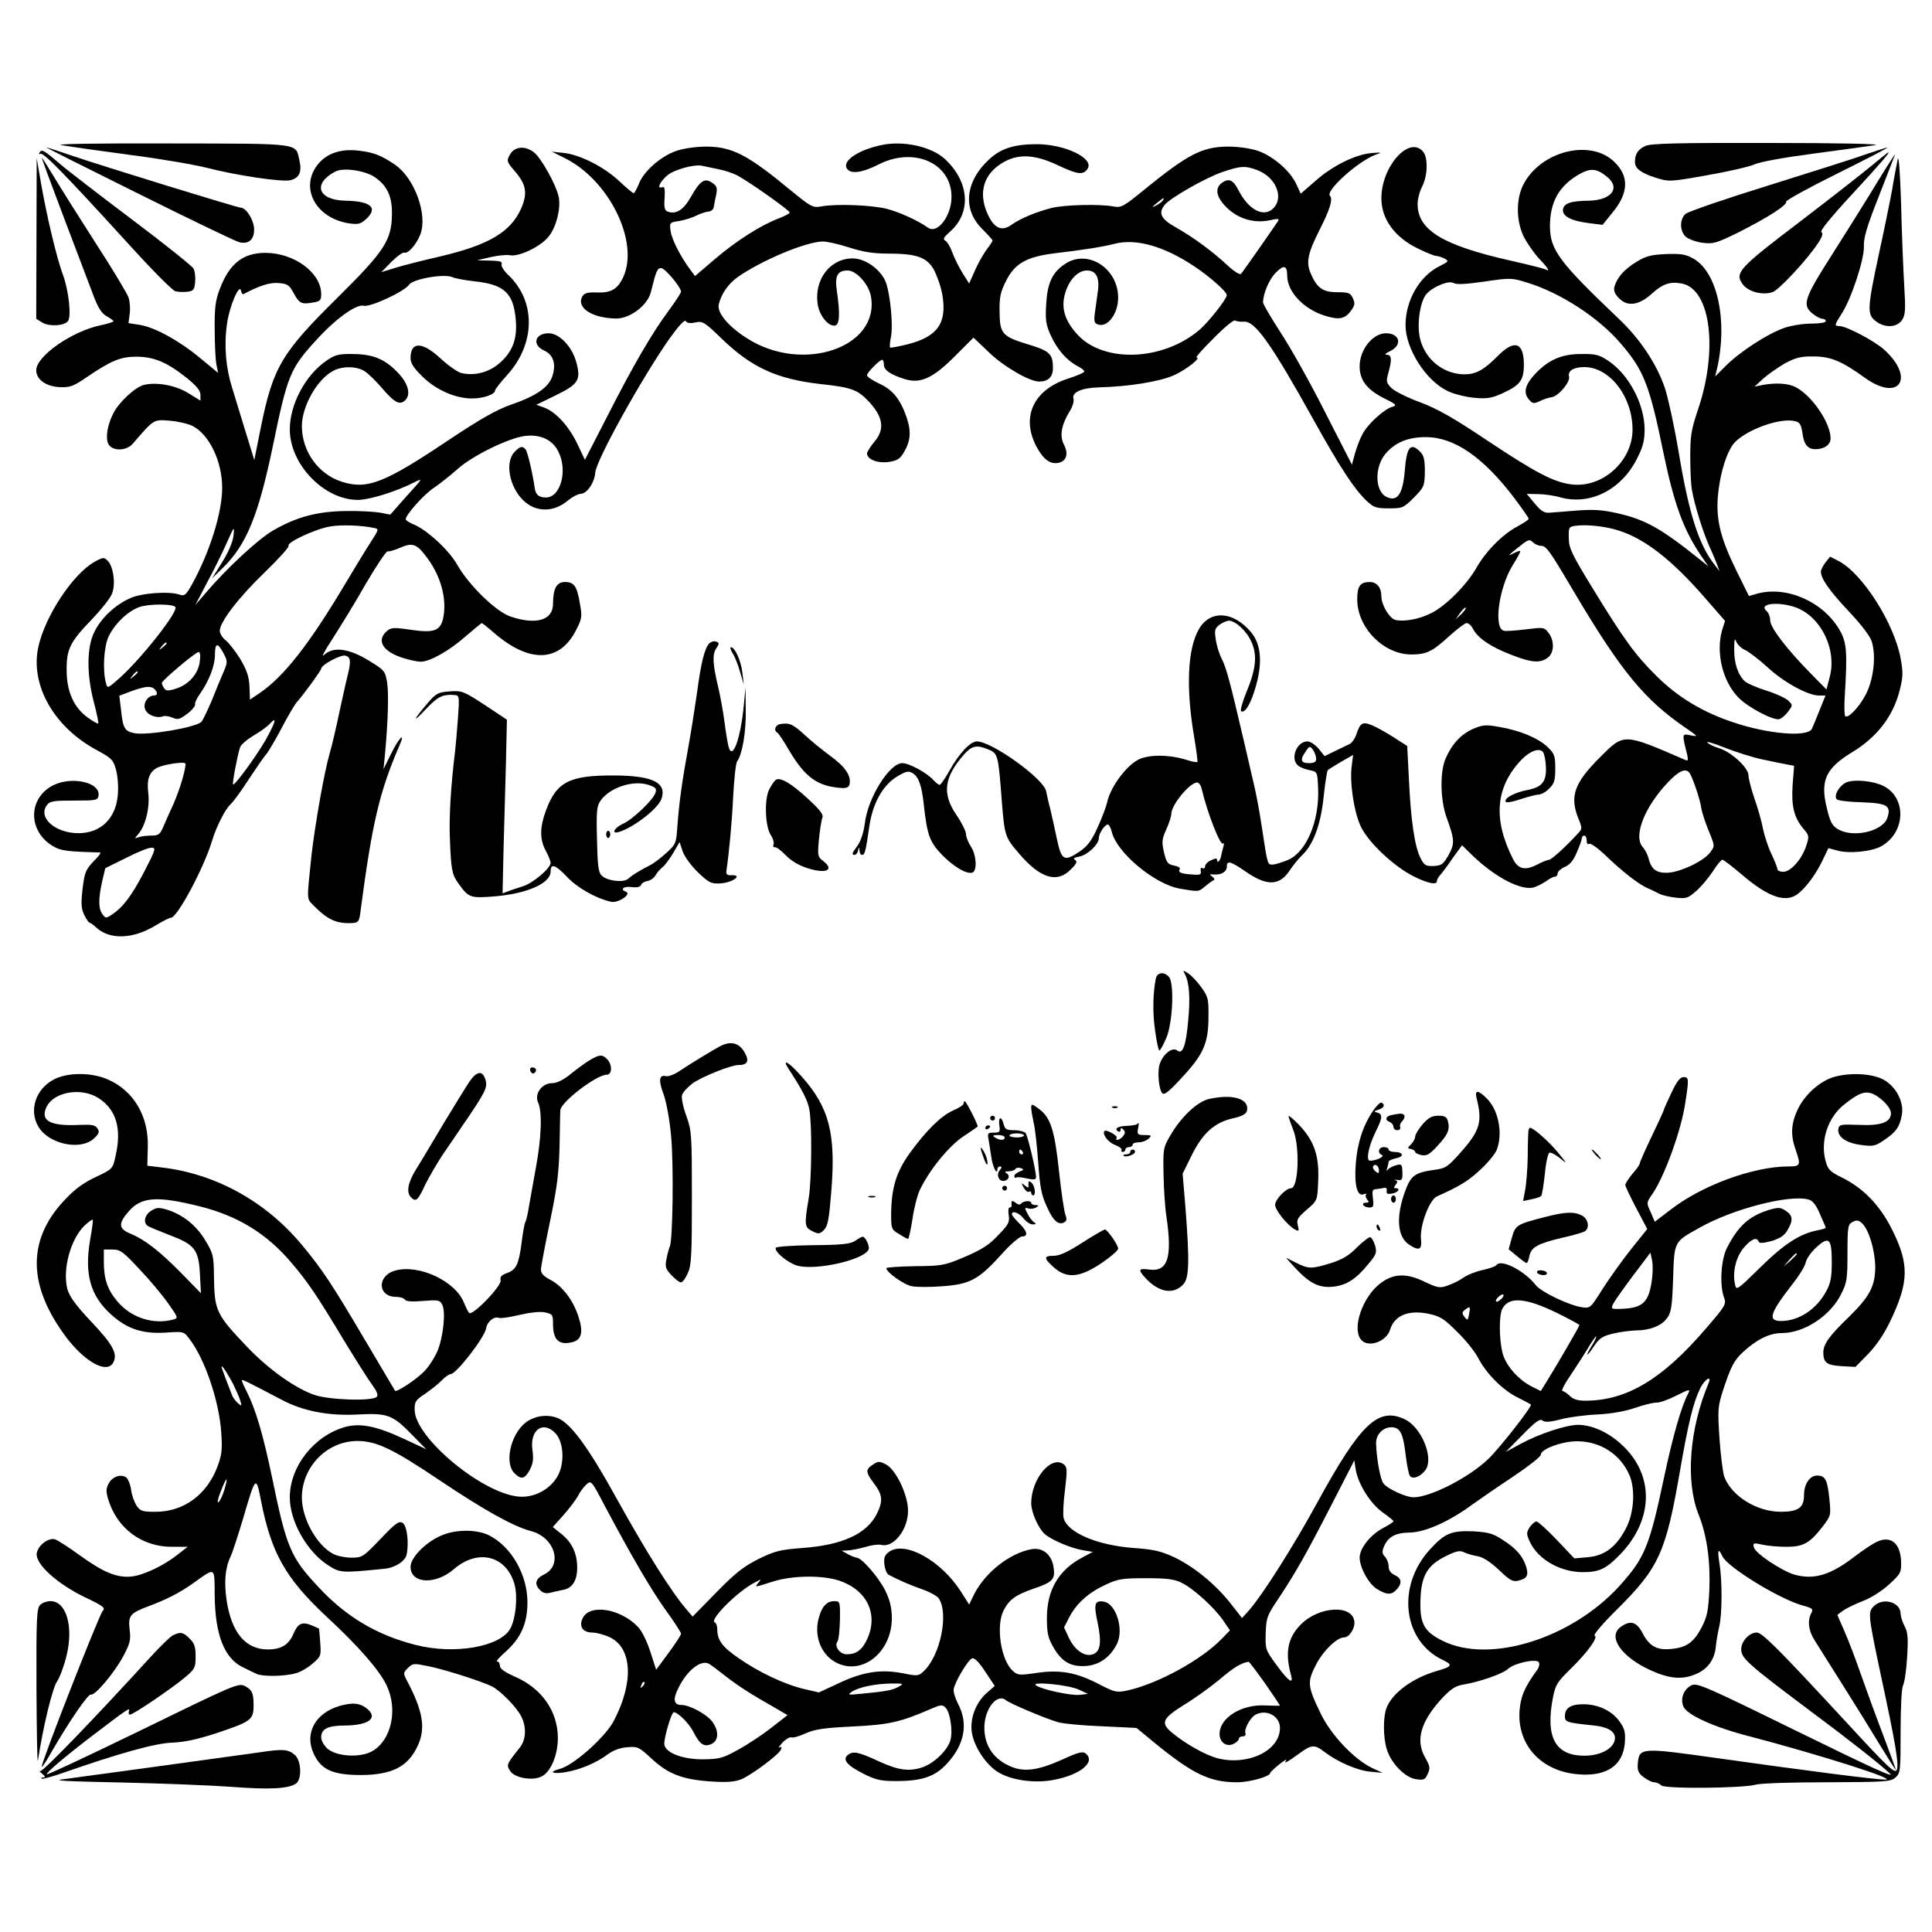<?xml version="1.0" standalone="no"?>
<!DOCTYPE svg PUBLIC "-//W3C//DTD SVG 20010904//EN"
 "http://www.w3.org/TR/2001/REC-SVG-20010904/DTD/svg10.dtd">
<svg version="1.0" xmlns="http://www.w3.org/2000/svg"
 width="800pt" height="800pt" viewBox="0 0 800 800"
 preserveAspectRatio="xMidYMid meet">
<g transform="translate(0,800) scale(0.1,-0.1)"
fill="#000000" stroke="none">
<path d="M255 7399 c28 -5 153 -23 280 -40 126 -16 271 -41 322 -54 120 -31
312 -60 346 -51 36 9 48 34 37 81 -17 74 16 70 -538 71 -317 1 -479 -2 -447
-7z"/>
<path d="M3653 7400 c-98 -20 -167 -66 -146 -98 15 -24 63 -18 133 18 146 73
300 4 300 -135 0 -79 -58 -155 -97 -128 -42 30 -117 64 -170 78 -60 16 -213
22 -274 10 -33 -6 -42 -1 -125 67 -178 147 -241 180 -348 181 -42 0 -93 -7
-123 -17 -64 -21 -136 -83 -157 -136 -9 -22 -19 -40 -22 -40 -4 0 -31 23 -60
50 -62 59 -165 111 -232 117 l-47 5 50 -25 c185 -89 313 -346 246 -494 -24
-51 -51 -67 -113 -64 -37 1 -49 -3 -57 -17 -25 -46 40 -89 139 -91 58 -1 131
54 145 109 22 90 27 100 43 100 16 -1 82 -79 82 -98 0 -5 -23 -40 -51 -78 -71
-96 -148 -229 -255 -439 l-92 -179 -31 65 c-35 74 -89 133 -137 151 l-33 12
80 39 c96 47 106 64 84 142 -19 63 -70 115 -113 115 -57 0 -70 -48 -20 -71 39
-17 52 -56 35 -107 -15 -46 -67 -82 -172 -118 -59 -21 -125 -58 -257 -146
-267 -179 -337 -206 -442 -173 -98 31 -166 126 -166 231 0 82 64 195 131 229
38 20 98 19 130 -3 14 -9 45 -39 69 -67 51 -60 73 -73 95 -55 27 22 18 67 -22
111 -55 60 -104 82 -189 83 -62 1 -75 -2 -113 -28 -87 -60 -151 -181 -151
-284 0 -145 142 -292 282 -292 47 0 157 34 232 72 39 20 38 19 -30 -56 l-68
-77 -41 8 c-22 4 -85 8 -140 7 -119 -1 -207 -24 -305 -81 -63 -37 -193 -158
-278 -258 l-43 -50 47 90 c27 49 63 123 82 165 32 72 33 73 29 32 -3 -26 -21
-68 -47 -110 l-42 -67 44 43 c98 95 148 217 208 506 60 292 72 320 177 435 80
89 168 153 199 145 27 -7 167 58 188 87 16 24 146 47 180 31 12 -5 54 -13 92
-17 120 -13 158 -47 169 -151 9 -84 -11 -140 -67 -188 -43 -38 -103 -53 -156
-41 -16 3 -56 31 -88 61 -76 70 -124 71 -124 1 0 -21 13 -41 50 -77 56 -55
136 -90 205 -90 46 0 95 17 95 33 0 5 22 33 49 63 118 129 121 304 8 413 -20
18 -33 40 -30 47 4 11 -7 14 -48 15 l-54 1 55 13 c30 7 67 11 82 8 38 -7 129
37 161 79 31 40 49 113 41 160 -10 52 -74 166 -105 189 -38 27 -79 22 -98 -12
-14 -25 -13 -29 21 -68 47 -55 53 -90 27 -152 -43 -99 -133 -153 -337 -201
-70 -16 -153 -37 -185 -47 l-58 -18 42 43 c23 23 47 40 53 38 15 -6 49 32 66
74 32 81 -22 232 -103 289 -57 39 -89 52 -150 59 -72 9 -129 -9 -166 -51 -84
-96 -18 -228 125 -250 37 -5 47 -3 70 18 51 47 20 74 -86 76 -114 2 -137 71
-41 121 33 17 122 4 162 -23 52 -35 73 -80 72 -153 -1 -108 -30 -153 -223
-344 -234 -231 -269 -289 -320 -540 l-27 -135 -37 120 c-20 66 -45 147 -55
180 -26 82 -34 176 -21 264 10 74 52 170 58 137 2 -10 7 -16 10 -14 66 35 108
49 145 46 37 -3 44 -7 62 -40 24 -44 32 -49 79 -41 32 5 36 9 36 35 0 88 -110
170 -230 171 -94 0 -150 -44 -190 -150 -18 -47 -22 -79 -21 -166 0 -60 3 -125
7 -145 l7 -36 -75 62 c-87 72 -189 128 -251 137 l-45 7 5 38 c3 21 1 52 -5 69
-6 16 -66 117 -135 223 -68 106 -146 230 -173 275 -27 45 -50 81 -51 80 -1 -1
41 -115 93 -252 52 -138 107 -281 121 -319 19 -50 33 -73 54 -85 16 -9 29 -18
29 -21 0 -3 -24 -11 -54 -17 -119 -25 -266 -128 -266 -186 0 -38 40 -67 96
-70 43 -2 57 3 110 39 104 71 143 87 209 87 73 0 128 -24 207 -87 42 -34 58
-53 58 -71 l0 -24 -50 31 c-53 33 -132 47 -185 34 -35 -9 -102 -71 -125 -116
-26 -50 -34 -104 -21 -129 16 -30 75 -29 101 2 89 103 85 100 153 95 35 -3 77
-13 95 -22 69 -36 122 -147 122 -256 0 -102 -51 -265 -124 -398 -25 -45 -32
-51 -50 -45 -42 16 -159 8 -207 -14 -63 -28 -120 -82 -148 -139 -32 -63 -33
-176 -2 -293 12 -46 20 -85 18 -87 -2 -2 -22 9 -44 25 -58 42 -87 108 -87 196
-1 87 14 117 105 211 38 40 75 86 82 104 17 38 7 114 -17 138 -15 15 -19 15
-52 -3 -91 -49 -209 -228 -236 -357 -32 -156 65 -327 239 -422 65 -35 72 -42
83 -82 7 -24 11 -70 8 -103 -7 -99 -70 -161 -163 -161 -96 0 -169 64 -131 116
13 17 27 19 113 19 91 0 98 1 101 21 8 58 -124 83 -199 36 -95 -58 -89 -188
11 -246 32 -19 55 -22 195 -26 5 0 -7 -17 -28 -37 -32 -34 -37 -46 -45 -113
-7 -61 -6 -81 6 -107 9 -18 19 -33 22 -33 3 0 16 -9 28 -20 55 -52 151 -49
243 6 31 19 61 34 67 34 26 0 135 204 169 315 19 64 57 137 79 156 9 8 42 52
72 99 31 47 63 94 73 105 10 11 39 61 65 110 26 50 55 99 65 110 27 30 99 129
99 136 0 16 82 60 101 54 21 -7 23 -22 9 -80 -6 -22 -21 -92 -35 -155 -13 -63
-31 -140 -40 -170 -23 -79 -61 -298 -75 -420 -20 -193 -21 -179 8 -209 59 -60
96 -77 163 -73 23 2 27 7 32 50 48 364 78 493 161 685 27 62 -3 31 -36 -37
l-30 -61 6 60 c13 140 16 253 9 299 -8 47 -11 51 -73 89 -84 52 -149 61 -187
26 -15 -15 -2 11 34 66 32 50 95 152 138 228 44 75 84 135 90 134 5 -2 29 5
52 15 52 23 70 16 114 -45 55 -75 79 -166 65 -242 -11 -57 -37 -67 -134 -53
-75 11 -83 10 -102 -7 -42 -38 -14 -83 67 -109 28 -9 62 -16 75 -16 38 0 118
45 186 105 35 30 65 55 67 55 2 0 25 -18 50 -40 148 -128 273 -123 341 12 24
47 25 55 15 110 -12 72 -24 88 -62 88 -34 0 -49 -27 -49 -90 0 -68 -69 -89
-176 -53 -60 20 -173 130 -221 215 -34 60 -125 144 -181 167 -18 7 -32 17 -32
21 0 18 75 103 118 131 26 18 70 53 97 77 61 55 212 129 280 137 64 7 113 -16
137 -65 40 -78 9 -190 -51 -190 -30 0 -43 11 -47 40 -8 58 -29 147 -37 158
-13 17 -23 15 -47 -10 -40 -43 -21 -145 38 -201 51 -49 125 -49 183 0 18 15
41 27 52 28 27 0 58 44 62 89 5 53 194 393 308 555 39 54 62 79 67 71 5 -8 18
-10 40 -5 29 6 37 2 108 -67 123 -119 227 -167 407 -188 130 -14 154 -23 198
-68 64 -66 73 -119 27 -172 -16 -19 -29 -41 -30 -47 0 -25 43 -42 89 -36 34 5
47 12 62 37 30 49 33 89 13 148 -26 75 -57 114 -114 140 -28 13 -50 28 -50 34
0 11 52 64 63 64 4 0 7 -9 7 -20 0 -23 27 -41 87 -60 65 -20 118 5 209 97 l75
75 64 -61 c61 -59 168 -121 208 -121 37 0 57 19 57 56 0 58 -13 71 -103 98
-108 33 -117 44 -118 136 -1 61 4 82 28 129 35 70 85 98 199 112 125 15 195
26 247 39 90 24 206 -9 331 -92 65 -43 136 -106 136 -120 0 -16 -79 -116 -117
-147 -152 -126 -393 -134 -501 -17 -53 58 -69 110 -52 170 16 57 53 96 91 96
38 0 53 -30 45 -86 -3 -24 -9 -64 -12 -87 -5 -36 -3 -45 11 -50 40 -16 85 43
85 110 0 123 -127 203 -220 140 -53 -35 -73 -79 -78 -167 -4 -67 -1 -85 20
-131 27 -58 66 -102 110 -125 16 -8 28 -18 28 -22 0 -5 -31 -18 -68 -30 -146
-47 -197 -164 -126 -289 28 -49 56 -67 89 -59 32 8 40 38 20 76 -18 35 -10 82
25 138 12 19 18 41 15 51 -8 26 33 45 105 47 124 3 252 24 311 50 52 24 116
74 93 74 -4 0 27 36 71 79 43 44 83 77 89 74 6 -4 23 -6 37 -5 46 4 115 -95
289 -408 109 -196 168 -286 220 -335 28 -26 38 -30 91 -30 57 0 61 2 104 45
42 43 44 47 45 108 0 49 -4 66 -20 82 -39 39 -55 20 -63 -77 -8 -100 -31 -133
-77 -110 -47 24 -49 123 -3 178 40 47 93 69 167 69 118 0 238 -83 367 -253 32
-43 59 -81 59 -85 0 -4 -21 -18 -47 -32 -62 -33 -132 -104 -171 -174 -40 -69
-128 -158 -188 -186 -50 -25 -111 -35 -146 -27 -25 7 -58 62 -58 98 0 36 -19
59 -48 59 -40 0 -52 -17 -52 -72 0 -117 109 -228 224 -228 63 0 87 12 156 75
33 30 66 55 73 55 8 0 20 -11 27 -25 20 -38 74 -74 157 -106 84 -33 119 -36
151 -13 28 19 30 72 3 105 -17 22 -21 22 -92 13 -41 -5 -82 -8 -91 -6 -45 9
-22 178 36 272 19 30 33 56 31 58 -2 2 -14 -2 -27 -9 -28 -14 -24 -9 26 30 33
27 40 29 53 16 8 -8 23 -15 33 -15 23 0 35 -17 140 -195 193 -325 290 -443
460 -559 52 -36 53 -37 21 -31 -37 8 -37 9 -15 -79 5 -23 4 -28 -7 -23 -259
112 -253 112 -355 10 -106 -106 -125 -161 -88 -253 16 -39 16 -42 -2 -61 -48
-53 -110 -109 -119 -109 -6 0 -29 -9 -50 -20 -50 -26 -79 -19 -100 23 -83 164
-73 296 33 409 36 38 76 53 91 34 5 -6 11 -32 12 -57 4 -64 -14 -88 -75 -100
-54 -10 -100 -35 -91 -49 3 -5 31 0 62 11 31 10 65 19 75 19 10 0 30 11 43 25
21 20 25 34 25 83 0 52 -3 61 -32 89 -39 37 -113 68 -200 83 -56 10 -69 9
-110 -9 -48 -21 -87 -63 -113 -124 -23 -56 -21 -170 5 -242 34 -94 34 -108 8
-156 -22 -38 -28 -43 -62 -45 -33 -1 -39 3 -55 35 -23 47 -39 152 -47 324 l-7
138 -56 36 c-31 20 -71 42 -90 50 -39 16 -49 10 -65 -39 -6 -17 -18 -34 -26
-38 -8 -4 -35 -17 -60 -29 l-45 -22 -25 31 c-14 16 -34 30 -46 30 -45 0 -73
-72 -39 -100 8 -7 30 -16 48 -19 32 -7 32 -7 35 -74 6 -136 -48 -265 -125
-298 -25 -10 -53 -19 -64 -19 -21 0 -20 -2 -44 155 -9 61 -23 135 -30 165 -7
30 -27 116 -44 190 -59 253 -73 304 -92 342 -11 21 -22 58 -25 82 -6 38 -3 45
17 60 13 9 30 16 37 16 28 0 75 -44 94 -88 25 -56 19 -112 -22 -211 -16 -39
-25 -73 -21 -76 17 -10 42 34 62 106 28 100 20 176 -24 225 -73 84 -166 88
-212 10 -48 -82 -55 -245 -20 -449 9 -54 15 -100 13 -102 -2 -3 -26 2 -53 11
-65 19 -142 20 -186 1 -50 -21 -120 -113 -134 -177 -4 -19 -22 -67 -40 -106
-25 -56 -42 -78 -76 -101 -63 -42 -74 -36 -93 55 -9 42 -21 97 -27 122 -7 25
-14 58 -17 73 -8 51 -225 207 -287 207 -27 0 -74 -50 -114 -122 -18 -32 -36
-58 -40 -58 -4 0 -16 9 -26 20 -27 30 -100 70 -129 70 -53 0 -143 -144 -155
-250 -5 -37 -16 -71 -29 -90 -24 -32 -27 -40 -13 -40 5 0 12 8 14 18 4 16 5
16 6 0 0 -10 5 -18 11 -18 11 0 15 16 30 120 14 95 56 170 117 206 36 21 45
23 63 12 24 -15 37 -52 45 -128 14 -127 24 -155 73 -207 49 -51 106 -85 129
-76 20 8 16 74 -7 108 -11 17 -20 40 -20 51 0 12 -18 48 -40 80 -60 88 -51
155 31 249 34 38 53 42 103 21 39 -16 40 -24 55 -223 11 -134 13 -141 73 -210
86 -100 155 -121 211 -64 25 24 29 34 19 40 -10 6 -4 10 17 14 35 7 81 51 81
76 0 22 29 63 40 56 4 -3 11 -17 14 -31 22 -87 180 -217 283 -234 77 -13 76
-13 102 9 13 11 28 22 34 25 8 3 7 8 -3 16 -13 9 -12 11 5 9 31 -3 55 11 55
32 0 27 14 24 78 -20 86 -60 138 -59 179 0 15 23 40 54 55 68 47 45 77 127 89
242 6 57 14 107 17 110 4 4 29 19 56 35 l49 28 -6 -47 c-9 -68 10 -193 39
-252 33 -66 136 -163 218 -204 60 -30 98 -37 96 -18 0 4 5 14 12 22 7 7 31 39
52 70 l40 55 45 -44 c95 -91 203 -146 254 -130 12 4 34 15 49 25 14 11 31 19
37 19 6 0 11 6 11 14 0 7 13 19 29 26 20 8 36 26 50 60 12 27 21 53 21 59 0 6
5 11 10 11 6 0 10 -9 10 -21 0 -12 4 -17 11 -13 6 3 36 -18 67 -48 70 -67 137
-120 177 -137 17 -7 38 -18 48 -23 10 -5 40 -12 66 -15 43 -5 51 -2 84 27 20
17 51 54 69 81 17 27 35 49 40 49 5 0 41 -28 80 -61 113 -97 187 -121 238 -76
35 30 72 82 99 139 l22 46 37 -10 c50 -14 145 -4 184 19 99 58 103 199 8 248
-41 21 -118 29 -153 16 -30 -12 -56 -56 -41 -71 5 -5 51 -11 103 -12 106 -4
123 -14 106 -65 -20 -56 -142 -84 -205 -46 -23 13 -32 30 -45 85 -29 115 -6
166 104 233 103 62 170 149 197 256 14 55 15 74 4 133 -26 143 -156 349 -255
402 l-37 19 -19 -24 c-10 -13 -19 -30 -19 -38 0 -29 35 -79 115 -164 50 -53
88 -102 95 -124 20 -60 8 -162 -26 -224 -28 -52 -70 -95 -83 -87 -4 3 -5 42
-2 88 11 178 8 219 -22 270 -69 118 -221 184 -344 149 l-31 -9 -50 101 c-66
134 -86 210 -79 307 8 100 39 199 74 232 57 54 188 99 246 84 19 -4 25 -14 30
-46 6 -50 22 -70 54 -70 37 0 63 18 63 45 0 63 -76 176 -143 211 -31 17 -84
20 -138 10 l-34 -7 37 34 c20 18 61 46 90 63 44 23 65 29 118 28 70 0 116 -19
213 -89 141 -101 209 -1 79 117 -41 37 -157 98 -186 98 -21 0 -20 4 8 48 41
61 95 226 94 280 -2 36 12 83 61 207 34 88 65 167 68 175 3 8 -30 -43 -74
-115 -43 -71 -127 -205 -186 -298 -117 -183 -126 -210 -81 -246 15 -12 33 -21
40 -21 8 0 14 -4 14 -10 0 -6 -27 -10 -60 -10 -34 0 -85 -8 -115 -19 -67 -24
-180 -97 -239 -156 l-44 -44 9 37 c43 194 1 392 -97 450 -33 19 -51 22 -115
20 -64 -3 -83 -8 -124 -33 -50 -31 -79 -64 -90 -102 -4 -17 1 -30 20 -49 35
-35 82 -28 135 20 45 41 76 51 124 42 120 -23 152 -277 65 -528 -26 -78 -30
-103 -30 -191 0 -55 3 -117 7 -136 10 -60 45 -172 71 -231 14 -30 29 -66 34
-80 l9 -25 -19 25 c-67 84 -108 213 -151 474 -17 100 -42 216 -56 259 -33 98
-102 203 -191 287 -247 235 -284 285 -285 382 0 100 36 166 117 214 50 29 75
28 118 -7 59 -46 21 -98 -73 -100 -77 -1 -104 -11 -108 -36 -4 -28 34 -48 108
-57 l56 -7 42 52 c68 83 68 153 2 213 -101 91 -302 38 -372 -98 -32 -62 -30
-156 4 -221 15 -27 43 -67 62 -87 34 -35 47 -56 27 -44 -5 3 -71 20 -147 37
-279 63 -384 126 -384 234 0 20 8 52 19 73 23 45 25 120 3 145 -58 66 -172
-63 -172 -194 0 -87 56 -163 155 -210 33 -16 66 -29 73 -29 7 0 22 -5 34 -11
18 -10 17 -12 -21 -31 -83 -41 -141 -142 -141 -244 0 -98 84 -230 174 -273 24
-12 72 -24 108 -28 53 -5 73 -2 114 16 78 35 94 55 94 121 0 94 -40 106 -110
34 -56 -56 -88 -74 -137 -74 -87 1 -162 62 -183 148 -14 59 0 154 27 185 28
31 93 57 112 45 12 -7 50 -5 127 6 109 16 113 16 180 -5 136 -42 292 -143 384
-250 97 -113 120 -170 179 -459 44 -210 82 -313 154 -420 l31 -45 -35 28
c-159 128 -226 166 -343 192 -61 14 -100 16 -165 11 -47 -4 -99 -8 -114 -9
-23 -2 -36 7 -62 38 l-33 40 46 -1 c26 0 69 -6 95 -14 123 -33 252 33 316 162
24 47 31 74 31 119 0 105 -66 230 -152 286 -36 24 -51 28 -113 27 -78 0 -133
-24 -187 -81 -42 -44 -51 -77 -29 -105 17 -20 21 -21 47 -9 16 8 38 15 48 16
28 3 79 63 73 86 -6 23 19 39 63 39 106 0 200 -123 200 -259 0 -130 -124 -242
-251 -227 -73 8 -151 49 -349 181 -142 95 -207 132 -279 159 -52 19 -106 46
-119 59 -22 22 -23 28 -13 63 15 55 14 74 -6 75 -12 0 -6 6 15 16 50 25 38 73
-19 73 -55 0 -109 -68 -109 -137 0 -57 30 -96 99 -131 51 -25 57 -31 38 -36
-34 -8 -105 -73 -126 -115 -11 -20 -24 -56 -31 -81 l-12 -44 -112 219 c-61
121 -144 269 -184 329 -39 61 -72 116 -72 124 0 36 26 97 53 123 33 34 47 30
47 -12 0 -65 64 -135 149 -164 64 -21 89 -17 114 17 17 23 19 31 9 53 -10 22
-18 25 -65 25 -60 0 -85 18 -111 81 -18 43 -10 82 36 173 46 90 58 132 45 145
-20 20 113 141 188 170 29 10 28 11 -17 7 -64 -5 -162 -53 -232 -116 l-60 -52
-19 41 c-26 55 -97 116 -160 137 -30 10 -81 17 -123 17 -107 -1 -166 -32 -349
-181 -82 -67 -93 -73 -124 -67 -57 11 -204 7 -256 -6 -63 -16 -129 -43 -167
-70 -40 -29 -72 -14 -98 44 -37 80 -21 153 42 200 70 52 143 53 250 2 81 -38
104 -41 122 -13 26 43 -93 100 -209 101 -94 0 -148 -17 -196 -60 -102 -92
-115 -208 -33 -290 24 -24 44 -46 44 -49 0 -3 -11 -20 -25 -38 -13 -18 -35
-56 -48 -86 l-24 -54 -27 43 c-15 24 -34 62 -42 84 -8 23 -21 45 -29 50 -12 6
-8 14 19 38 90 79 80 208 -23 302 -56 50 -168 75 -258 57z m-681 -100 c27 -5
63 -17 80 -26 45 -23 218 -145 218 -154 0 -4 -21 -15 -47 -25 -75 -29 -174
-92 -263 -168 l-82 -70 -18 24 c-40 53 -78 126 -83 161 -5 36 -5 37 36 43 23
4 55 14 72 23 16 8 38 15 49 16 11 1 21 9 22 21 2 11 6 34 10 51 5 25 2 35
-17 47 -31 22 -50 9 -88 -58 -31 -55 -62 -74 -97 -61 -12 5 -15 17 -12 56 2
37 0 49 -9 45 -32 -12 1 41 37 60 39 20 100 34 125 29 11 -2 41 -9 67 -14z
m2238 -6 c72 -29 106 -109 65 -154 -39 -43 -103 -12 -146 71 -22 44 -40 52
-68 33 -32 -23 -26 -59 18 -103 47 -47 115 -67 179 -53 31 7 40 7 35 -2 -12
-19 -146 -211 -154 -220 -5 -5 -29 10 -56 35 -63 59 -144 118 -215 158 -61 34
-73 59 -45 93 22 28 165 109 234 134 81 28 100 29 153 8z m-395 -124 c-3 -5
-16 -15 -28 -21 -19 -9 -19 -8 3 10 28 23 34 26 25 11z m-1298 -195 c55 -18
101 -25 156 -25 121 0 163 -14 193 -65 13 -24 30 -71 36 -105 20 -118 -19
-174 -145 -206 -37 -9 -69 -15 -71 -13 -3 2 -1 24 4 48 8 46 -3 164 -20 217
-18 54 -84 104 -139 104 -94 0 -161 -88 -145 -191 8 -48 45 -92 72 -87 19 4
21 50 7 145 -9 61 3 83 45 83 36 0 86 -56 96 -105 40 -214 -284 -324 -514
-175 -77 49 -123 105 -116 139 11 45 39 85 79 114 99 69 282 146 352 147 18 0
67 -11 110 -25z m-1969 -1161 c22 -4 22 -5 -15 -62 -20 -31 -70 -113 -111
-182 -143 -239 -247 -372 -347 -440 l-40 -27 -2 54 c-2 42 -11 68 -38 114 -20
32 -47 67 -61 78 -13 10 -24 28 -24 39 0 36 78 138 185 241 58 56 103 106 100
111 -9 14 112 70 172 80 45 8 129 5 181 -6z m5155 -11 c108 -34 219 -121 352
-273 l88 -101 -12 -38 c-27 -93 2 -214 69 -281 40 -40 141 -93 167 -88 9 2 25
15 37 31 20 27 20 27 1 46 -11 10 -51 29 -90 41 -38 12 -78 29 -89 38 -29 26
-46 76 -45 134 0 42 2 48 9 30 5 -12 22 -28 37 -34 15 -7 57 -39 92 -71 67
-62 167 -117 213 -117 l27 0 -25 -62 c-14 -35 -28 -69 -31 -75 -15 -37 -183
-23 -329 27 -125 42 -226 103 -314 190 -89 88 -135 151 -267 367 -85 139 -97
164 -97 205 -1 45 0 47 29 51 45 6 124 -2 178 -20z m-5977 -316 c16 -15 -138
-211 -229 -293 -51 -45 -52 -46 -58 -23 -15 53 -9 152 11 194 26 53 78 103
126 121 38 14 137 14 150 1z m6697 2 c111 -31 186 -174 153 -294 l-13 -50 -59
60 c-103 104 -174 196 -174 226 0 14 -7 32 -15 39 -33 28 35 40 108 19z
m-1372 -32 l-24 -22 19 27 c10 14 21 24 23 22 3 -3 -6 -15 -18 -27z m-5361
-121 c0 -2 -8 -10 -17 -17 -16 -13 -17 -12 -4 4 13 16 21 21 21 13z m235 -40
c17 -32 18 -37 3 -73 -9 -21 -32 -75 -50 -121 -19 -45 -39 -86 -44 -91 -25
-24 -223 -57 -277 -47 -41 8 -48 20 -56 98 l-7 57 42 16 c59 22 86 26 101 14
17 -15 17 -29 0 -29 -25 0 -46 -33 -36 -57 9 -24 48 -39 74 -29 8 3 26 0 40
-6 21 -9 29 -7 60 16 20 15 34 33 33 39 -2 7 7 26 20 44 37 52 62 116 62 161
0 51 11 53 35 8z m-98 -37 c-7 -51 -47 -95 -100 -111 -32 -10 -40 -9 -48 3 -5
8 -9 17 -9 21 0 10 140 128 152 128 7 0 9 -15 5 -41z m-257 -43 c0 -2 -8 -10
-17 -17 -16 -13 -17 -12 -4 4 13 16 21 21 21 13z m530 -280 c-40 -69 -129
-191 -135 -184 -4 4 19 125 29 153 3 11 29 33 57 50 28 16 58 38 66 48 32 34
24 7 -17 -67z m6195 -80 c39 -8 84 -18 102 -21 l32 -6 -6 -78 c-6 -88 5 -135
44 -182 25 -29 25 -32 12 -72 -18 -55 -64 -107 -95 -107 -13 0 -24 5 -24 11 0
5 -11 34 -25 63 -14 29 -29 76 -35 105 -5 28 -21 84 -35 124 -14 41 -25 84
-25 97 0 31 -72 97 -122 112 -21 6 -43 17 -48 23 -6 7 27 -3 72 -21 46 -18
115 -40 153 -48z m-1845 2 c0 -13 -8 -18 -30 -18 -34 0 -38 14 -13 49 15 23
17 23 30 6 7 -11 13 -27 13 -37z m-4695 -85 c-9 -32 -26 -78 -37 -103 -12 -25
-29 -64 -39 -87 -16 -39 -22 -43 -53 -43 -19 0 -43 -3 -53 -7 -17 -6 -17 -6 0
14 30 34 48 111 41 169 -7 57 4 87 37 105 28 14 113 27 117 17 2 -4 -4 -34
-13 -65z m6242 25 c14 -23 44 -112 48 -146 3 -18 17 -60 31 -94 25 -61 25 -61
6 -87 -27 -37 -125 -83 -178 -85 -47 -1 -67 15 -79 64 -4 14 -14 33 -23 43
-40 45 8 167 107 270 45 47 73 58 88 35z m-2021 -65 c23 -98 77 -236 88 -226
5 5 5 -3 1 -16 -4 -13 -8 -30 -9 -37 -3 -17 -16 -31 -16 -16 0 9 -6 9 -25 0
-14 -6 -25 -18 -25 -25 0 -8 -5 -11 -11 -8 -6 4 -9 0 -7 -11 3 -16 -3 -18 -37
-15 -46 3 -58 9 -50 22 4 5 -7 12 -24 15 -26 5 -31 13 -41 54 -10 43 -9 54 9
95 12 26 21 55 21 64 0 38 76 130 107 131 7 0 16 -12 19 -27z m-4379 -343
c-52 -99 -87 -147 -135 -178 -23 -15 -25 -15 -38 3 -17 23 -17 63 -1 135 l13
55 85 42 c46 24 94 43 106 43 20 0 18 -7 -30 -100z"/>
<path d="M6814 7396 c-31 -14 -44 -33 -44 -66 0 -28 24 -46 86 -66 55 -17 58
-17 211 10 86 15 174 35 197 45 24 11 123 29 246 45 113 15 228 31 255 35 30
5 -144 9 -435 9 -386 1 -491 -2 -516 -12z"/>
<path d="M575 7197 c215 -107 402 -197 416 -200 40 -10 64 13 61 59 -3 37 -34
84 -55 84 -14 0 -582 175 -701 216 -55 19 -102 34 -105 34 -3 0 170 -87 384
-193z"/>
<path d="M7735 7364 c-38 -14 -220 -72 -403 -129 -184 -57 -342 -111 -353
-121 -24 -22 -24 -69 0 -93 10 -10 41 -22 69 -26 46 -6 57 -3 149 42 119 60
205 114 199 128 -2 5 94 58 213 117 119 59 212 107 206 107 -5 0 -41 -12 -80
-25z"/>
<path d="M164 7369 c-4 -7 -3 -9 3 -6 12 8 105 -88 363 -371 96 -106 184 -195
196 -198 12 -3 35 -4 50 -2 25 3 29 8 32 40 2 20 -1 46 -7 56 -6 11 -120 102
-253 202 -134 101 -268 204 -298 230 -69 59 -77 63 -86 49z"/>
<path d="M7750 7314 c-36 -30 -169 -134 -297 -232 -253 -192 -272 -212 -236
-260 23 -31 84 -46 124 -31 28 11 143 135 187 202 18 27 22 41 14 46 -7 4 36
58 121 150 123 133 165 182 156 180 -2 0 -33 -25 -69 -55z"/>
<path d="M7858 7340 c-4 -19 -15 -75 -23 -125 -9 -49 -34 -172 -56 -272 -47
-220 -48 -244 -13 -272 38 -30 89 -28 110 4 14 21 15 43 9 142 -4 65 -10 217
-13 338 -4 134 -10 206 -14 185z"/>
<path d="M151 7013 l-1 -333 24 -15 c28 -18 93 -15 108 6 14 21 2 128 -21 190
-25 66 -66 237 -91 379 l-18 105 -1 -332z"/>
<path d="M2937 5336 c-19 -20 -34 -77 -51 -206 -9 -63 -25 -164 -36 -225 -25
-136 -38 -228 -45 -325 -5 -72 -6 -76 -46 -112 -23 -21 -53 -44 -68 -51 -43
-22 -74 -41 -90 -56 -19 -17 -88 -9 -110 14 -13 12 -17 43 -19 150 -3 117 -1
137 15 160 38 54 135 86 198 65 30 -10 35 -15 29 -33 -8 -28 -95 -111 -134
-128 -37 -17 -51 -44 -17 -34 62 19 162 97 176 137 23 67 -36 96 -194 97 -187
1 -240 -26 -284 -144 -26 -70 -27 -120 -1 -168 11 -20 20 -43 20 -50 0 -22
-73 -84 -115 -97 -22 -7 -50 -16 -62 -21 l-22 -8 4 179 c3 99 7 261 10 360 l4
180 -92 61 c-87 57 -95 60 -145 56 -47 -3 -56 -8 -90 -47 -61 -71 -68 -90 -10
-28 51 54 70 64 122 60 18 -2 19 -8 12 -99 -4 -54 -9 -111 -11 -128 -19 -156
-26 -280 -22 -371 5 -125 8 -144 35 -182 44 -61 49 -62 158 -53 129 12 224 54
224 102 0 35 19 29 65 -19 43 -47 122 -92 185 -106 28 -7 86 31 63 41 -27 10
-12 24 21 20 23 -3 36 0 40 8 3 8 15 15 27 17 12 2 27 12 33 23 6 11 19 26 28
33 10 7 30 34 45 59 l27 46 13 -39 c8 -22 35 -59 64 -87 45 -43 54 -47 92 -45
53 4 95 36 45 34 -18 -1 -22 4 -20 19 11 75 23 199 28 310 4 72 11 135 16 142
21 27 38 123 36 213 l-1 95 -7 -75 c-13 -138 -47 -232 -63 -172 -3 9 -11 55
-17 102 -6 47 -18 110 -25 140 -24 101 -26 138 -10 164 14 21 14 24 1 29 -9 4
-21 0 -29 -7z"/>
<path d="M3033 5296 c9 -13 23 -48 31 -77 l16 -54 -6 50 c-6 50 -31 105 -47
105 -5 0 -2 -11 6 -24z"/>
<path d="M3233 5002 c-23 -3 -31 -26 -14 -36 5 -3 27 -36 49 -74 67 -112 117
-148 217 -155 21 -1 30 3 33 16 7 35 -18 72 -80 117 -34 25 -82 64 -106 87
-48 44 -63 51 -99 45z"/>
<path d="M3213 4771 c-6 -3 -18 -21 -28 -40 -21 -42 -17 -156 8 -191 8 -12 13
-29 10 -37 -3 -7 -1 -13 5 -11 5 2 26 -13 45 -33 23 -24 56 -43 91 -54 78 -25
114 -7 63 31 -21 16 -22 22 -16 88 4 39 10 79 14 89 6 14 -8 32 -60 80 -68 63
-114 90 -132 78z"/>
<path d="M2510 4545 c0 -8 4 -15 8 -15 5 0 9 7 9 15 0 8 -4 15 -9 15 -4 0 -8
-7 -8 -15z"/>
<path d="M4907 3965 c18 -35 22 -98 13 -192 -9 -103 -23 -141 -45 -123 -21 17
-62 -17 -74 -60 -9 -32 -2 -103 12 -117 9 -9 31 10 91 76 79 86 100 135 100
238 1 75 -1 85 -29 124 -16 23 -41 49 -54 58 -23 15 -24 15 -14 -4z"/>
<path d="M4786 3948 c-12 -60 -14 -141 -3 -215 6 -46 14 -83 18 -83 3 0 16 23
28 51 27 61 34 226 12 253 -20 24 -50 20 -55 -6z"/>
<path d="M2980 3667 c-41 -23 -122 -72 -165 -101 -22 -15 -48 -25 -58 -22 -28
7 -31 -18 -9 -76 11 -30 25 -105 31 -173 11 -120 7 -437 -6 -458 -3 -6 -9 -28
-13 -49 -7 -34 -4 -42 20 -68 16 -17 33 -30 40 -30 6 0 19 17 28 38 15 32 17
74 17 312 0 262 -1 278 -23 339 -13 35 -21 74 -18 86 3 12 24 34 45 50 41 28
158 75 189 75 36 0 45 15 28 47 -23 45 -59 55 -106 30z"/>
<path d="M2440 3609 c-19 -12 -55 -38 -79 -58 -29 -23 -55 -36 -74 -36 -43 0
-75 -44 -59 -80 18 -38 14 -146 -9 -270 -11 -60 -24 -133 -29 -162 -4 -28 -11
-56 -14 -62 -4 -5 -11 -44 -16 -86 -12 -91 -22 -113 -62 -127 -22 -8 -28 -15
-25 -29 6 -23 -119 -152 -131 -135 -5 6 -14 25 -21 42 -35 89 -186 160 -284
133 -77 -21 -74 -109 3 -109 16 0 32 -5 36 -11 5 -8 29 -10 75 -6 63 5 70 4
80 -15 16 -30 4 -138 -21 -196 -12 -26 -35 -62 -53 -80 -31 -33 -115 -88 -121
-81 -1 2 -56 94 -121 204 -141 239 -178 295 -264 399 -150 181 -358 296 -583
322 l-58 7 2 76 c4 129 -58 234 -165 281 -70 31 -172 30 -228 -2 -73 -41 -100
-128 -59 -195 43 -70 170 -98 227 -49 23 21 26 28 17 43 -10 15 -23 17 -75 15
-123 -6 -165 18 -135 77 32 61 144 79 214 34 74 -48 97 -127 70 -242 -11 -51
-12 -52 -84 -86 -54 -26 -87 -51 -133 -101 -149 -163 -145 -350 13 -561 79
-104 169 -153 195 -105 19 36 -1 74 -90 168 -66 70 -91 105 -100 136 -21 81
13 208 72 264 16 15 31 26 33 23 2 -2 -3 -40 -11 -84 -24 -141 1 -231 88 -309
66 -59 129 -80 226 -74 74 5 74 5 98 -27 63 -82 122 -255 131 -385 5 -73 3
-93 -16 -144 -44 -116 -140 -186 -256 -186 -56 0 -63 3 -79 26 -9 15 -20 44
-22 65 -3 21 -12 44 -19 50 -21 17 -57 6 -73 -22 -12 -22 -13 -34 -3 -67 36
-120 139 -197 263 -197 l66 0 -41 -32 c-58 -46 -140 -85 -191 -91 -61 -6 -115
16 -215 88 -45 33 -91 62 -102 66 -28 8 -72 -26 -76 -59 -5 -44 85 -125 196
-179 80 -38 90 -46 77 -59 -14 -14 -259 -639 -252 -645 2 -2 20 25 40 61 72
125 152 242 163 238 17 -6 98 91 135 160 27 51 31 66 26 108 -7 59 1 69 78 98
76 28 131 57 186 96 93 66 87 70 88 -53 2 -162 40 -259 117 -296 22 -11 47
-23 56 -27 24 -12 115 -11 161 2 21 5 53 24 72 41 34 29 35 32 31 87 -2 31 -5
57 -5 57 -1 1 -14 7 -31 14 -39 16 -56 8 -74 -33 -19 -47 -51 -67 -107 -67
-91 0 -149 68 -170 199 -12 80 -7 138 16 186 8 17 30 86 51 155 53 181 54 182
75 75 42 -215 101 -320 270 -478 133 -123 221 -224 250 -286 48 -101 19 -229
-61 -273 -51 -28 -149 -21 -185 12 -14 13 -25 33 -25 46 0 35 27 49 99 49 96
1 136 30 94 67 -30 26 -61 30 -117 14 -102 -30 -147 -115 -106 -200 31 -65 79
-86 196 -86 129 1 195 35 235 124 32 71 20 142 -45 265 -17 33 -17 34 3 54 20
20 24 20 83 8 70 -14 226 -64 267 -85 35 -19 99 -84 118 -121 24 -44 22 -99
-5 -132 -55 -69 -56 -71 -39 -97 20 -30 100 -42 135 -19 35 22 62 89 62 156 0
110 -66 205 -175 253 -45 20 -65 34 -65 46 0 10 -5 18 -11 18 -7 0 9 18 34 40
64 57 91 118 91 205 0 114 -66 230 -158 277 -51 26 -141 26 -200 -1 -65 -28
-126 -91 -126 -129 0 -70 103 -76 180 -9 100 86 218 55 251 -65 13 -51 5 -137
-17 -180 -40 -77 -231 -111 -394 -69 -158 40 -287 116 -400 238 -117 124 -134
165 -194 458 -37 176 -67 279 -105 354 -12 23 -21 44 -19 46 3 3 23 -7 164
-81 88 -47 196 -68 317 -61 122 6 142 -1 222 -83 l60 -61 -88 41 c-115 54
-182 68 -245 52 -130 -35 -232 -163 -232 -293 0 -98 71 -224 158 -280 50 -32
54 -33 233 -15 45 4 88 32 93 60 10 50 1 119 -17 130 -15 9 -28 0 -91 -66 -72
-75 -76 -78 -121 -78 -25 0 -59 7 -74 15 -69 35 -131 147 -131 234 0 125 101
231 224 234 81 2 149 -30 344 -161 191 -128 307 -192 381 -212 99 -26 133
-142 53 -180 -35 -17 -41 -40 -15 -65 11 -11 24 -15 42 -10 14 3 38 9 54 12
37 7 57 39 57 91 0 58 -20 103 -64 139 l-37 30 44 49 c24 27 51 63 60 79 8 17
24 38 35 48 20 18 21 17 77 -90 112 -210 187 -339 250 -428 36 -49 65 -94 65
-100 0 -5 -23 -41 -52 -80 l-51 -69 -24 74 c-13 42 -36 88 -51 103 -72 76
-199 97 -229 37 -17 -34 0 -60 39 -60 18 0 51 -9 74 -20 92 -45 99 -186 16
-345 -35 -68 -168 -186 -225 -200 -49 -13 -28 -22 26 -13 63 11 129 40 174 74
22 16 50 27 80 29 44 4 49 1 103 -49 68 -63 130 -86 250 -93 63 -4 94 -1 121
10 45 20 155 102 163 123 4 10 2 13 -7 8 -6 -4 -1 5 13 20 13 14 30 24 37 22
7 -3 34 5 60 17 39 17 75 22 193 28 149 7 198 18 318 70 48 21 54 22 68 7 18
-18 30 -94 20 -132 -10 -40 -63 -93 -111 -112 -56 -21 -104 -15 -182 21 -86
40 -109 45 -130 30 -27 -20 -8 -44 63 -80 50 -25 71 -30 134 -30 108 0 161 18
211 72 73 79 89 165 47 246 -12 23 -21 51 -19 62 4 29 59 122 76 128 9 4 28
-14 54 -54 l40 -60 -34 -30 c-45 -40 -69 -105 -61 -162 9 -58 55 -129 104
-162 54 -36 154 -51 236 -35 110 21 174 74 132 109 -12 10 -30 6 -95 -24 -107
-48 -165 -55 -226 -25 -65 31 -99 86 -99 156 0 77 52 144 89 114 17 -14 156
-73 215 -91 19 -6 100 -14 180 -17 l146 -7 74 -61 c159 -130 230 -164 342
-164 53 0 138 24 138 39 0 3 17 19 37 35 20 16 33 24 28 16 -10 -15 1 -10 59
32 47 34 60 35 100 4 55 -42 136 -77 189 -82 l52 -5 -43 20 c-75 36 -170 136
-213 225 -56 115 -57 132 -18 206 30 57 86 110 115 110 21 0 46 38 42 66 -8
71 -146 63 -221 -12 -55 -55 -67 -117 -41 -211 11 -40 -11 -25 -59 41 -47 64
-48 66 -46 133 2 63 6 74 49 138 74 111 117 187 221 389 l97 189 6 -40 c11
-60 61 -140 112 -176 24 -17 44 -33 44 -36 0 -4 -21 -17 -46 -30 -51 -28 -94
-83 -94 -121 1 -43 37 -108 72 -130 41 -25 60 -25 81 -2 24 26 21 47 -8 60
-17 8 -25 20 -25 36 0 14 -7 31 -15 40 -11 10 -13 21 -6 38 17 43 46 61 108
62 65 1 166 47 258 115 28 20 103 72 168 115 64 43 117 84 117 92 0 24 88 56
150 56 98 0 181 -55 218 -142 24 -59 18 -155 -15 -218 -40 -77 -88 -114 -158
-120 l-56 -5 -73 77 c-40 42 -78 76 -84 76 -6 0 -19 -11 -28 -24 -14 -23 -14
-28 1 -61 35 -73 125 -124 218 -125 71 0 99 14 161 79 135 145 135 327 0 450
-55 51 -123 81 -180 81 -48 0 -160 -37 -234 -77 l-65 -35 70 71 c53 54 72 68
82 59 10 -8 30 -7 76 5 34 9 103 18 152 20 58 3 113 13 155 27 36 13 75 22 88
22 13 -1 50 12 83 29 56 28 59 28 49 8 -27 -50 -63 -174 -100 -349 -60 -284
-80 -332 -185 -448 -199 -218 -538 -323 -732 -226 -78 39 -95 72 -91 175 4 96
29 138 106 176 43 21 57 24 75 15 12 -6 37 -13 56 -16 22 -4 53 -24 88 -57 46
-44 58 -50 81 -44 35 9 42 21 32 56 -13 43 -40 76 -95 111 -42 28 -60 33 -122
37 -92 4 -120 -7 -182 -75 -139 -152 -113 -379 54 -458 42 -20 38 -27 -25 -45
-101 -29 -186 -92 -209 -154 -14 -37 -14 -120 1 -169 17 -58 75 -118 120 -125
33 -5 39 -3 50 22 11 24 9 32 -10 66 -43 74 -19 153 75 253 33 34 52 46 85 51
65 11 161 44 183 65 27 24 117 43 127 27 4 -7 1 -21 -7 -32 -53 -72 -69 -112
-73 -171 -9 -141 91 -249 243 -261 117 -10 185 36 193 129 3 44 0 59 -20 87
-30 45 -87 73 -148 74 -55 1 -80 -15 -80 -49 0 -25 6 -27 121 -39 65 -7 95
-30 84 -65 -11 -35 -63 -60 -124 -60 -122 0 -163 77 -130 244 10 50 19 63 70
113 72 70 119 135 102 140 -7 3 35 52 95 111 171 170 200 235 257 563 36 208
56 291 86 352 19 37 48 54 34 20 -80 -190 -96 -407 -42 -543 35 -87 50 -194
45 -315 -4 -83 -9 -109 -31 -152 -33 -63 -62 -85 -127 -91 -61 -6 -91 12 -120
68 -23 44 -49 52 -88 24 -57 -39 -1 -123 120 -179 76 -35 129 -41 183 -20 54
20 85 61 90 118 2 23 9 60 14 82 12 48 13 190 1 260 -9 58 -6 68 12 31 20 -45
240 -180 336 -205 37 -10 41 -14 32 -31 -16 -30 -12 -70 12 -109 12 -20 65
-103 117 -186 52 -82 123 -197 158 -255 35 -57 63 -102 63 -98 0 3 -23 66 -51
140 -28 73 -69 185 -91 248 -22 63 -53 146 -70 184 l-30 69 21 16 c12 9 48 27
81 40 36 13 81 42 112 70 49 45 51 49 50 96 -3 77 -45 109 -104 79 -18 -9 -58
-36 -88 -59 -100 -77 -167 -97 -247 -76 -54 15 -167 90 -171 115 -4 17 0 18
35 10 21 -5 66 -9 100 -9 71 0 97 15 151 85 33 43 34 45 27 114 -8 79 -17 96
-51 96 -30 0 -54 -35 -54 -81 0 -52 -24 -69 -96 -69 -99 0 -204 65 -234 145
-6 16 -15 88 -20 159 -8 121 -7 132 16 203 31 94 45 121 81 154 56 52 110 79
160 79 94 0 202 71 247 162 24 47 26 63 26 170 0 109 2 118 21 128 16 9 25 8
39 -5 28 -25 54 -111 55 -180 0 -80 -23 -124 -109 -208 -82 -79 -106 -113
-106 -147 0 -43 14 -53 76 -57 l57 -3 53 54 c34 35 67 84 92 137 77 162 78
235 6 379 -51 101 -119 171 -209 215 -48 24 -56 32 -66 69 -22 82 10 180 78
233 56 44 80 54 108 47 35 -9 85 -58 85 -83 0 -38 -40 -53 -132 -49 -77 3 -83
2 -86 -18 -4 -31 32 -57 94 -65 51 -7 59 -5 97 21 49 33 63 54 72 103 10 52
-23 117 -75 146 -47 26 -139 31 -208 11 -58 -18 -120 -74 -148 -134 -28 -59
-30 -106 -9 -166 23 -66 21 -70 -32 -70 -144 -1 -355 -78 -484 -178 l-67 -51
-17 40 c-18 39 -18 39 8 76 51 76 120 266 136 380 15 97 14 103 -8 103 -14 0
-28 -18 -50 -65 -17 -36 -31 -67 -31 -70 0 -2 -22 -51 -50 -109 -28 -58 -50
-109 -50 -113 0 -5 -13 -24 -30 -43 -16 -19 -29 -40 -30 -46 0 -7 21 -50 46
-98 l45 -85 -65 -81 c-36 -45 -89 -119 -118 -164 -52 -83 -53 -84 -88 -79 -53
8 -169 63 -191 92 -48 61 -146 110 -163 82 -4 -5 -29 -14 -57 -20 -28 -6 -64
-20 -80 -32 -15 -11 -44 -25 -64 -32 -33 -12 -42 -10 -97 16 -76 37 -131 34
-186 -10 -70 -56 -113 -180 -78 -228 27 -38 106 -13 122 39 18 59 76 83 159
66 48 -10 64 -20 119 -75 36 -35 76 -85 89 -112 33 -62 99 -129 162 -160 28
-14 52 -27 54 -29 7 -6 -128 -179 -176 -225 -80 -77 -240 -159 -310 -159 -31
0 -106 34 -124 57 -13 14 -29 102 -31 166 -1 36 28 67 63 67 37 0 49 -24 60
-118 5 -42 13 -80 18 -85 14 -14 47 1 65 28 33 51 -19 176 -87 208 -110 52
-183 -17 -362 -344 -98 -180 -227 -383 -283 -447 l-29 -32 -47 60 c-63 80
-150 151 -232 191 -56 26 -85 33 -168 39 -153 11 -277 64 -292 125 -3 13 -1
65 6 116 10 85 9 95 -6 106 -52 38 -134 -62 -134 -162 0 -37 30 -104 56 -127
27 -24 106 -58 157 -67 l42 -7 -41 -22 c-100 -52 -149 -135 -149 -252 0 -64 5
-83 28 -123 35 -60 74 -81 139 -75 53 6 96 37 123 91 30 60 -4 168 -55 175
-37 6 -42 -9 -25 -87 17 -82 12 -119 -19 -131 -33 -12 -74 15 -99 66 l-21 45
23 45 c30 56 79 100 151 133 49 23 68 26 165 26 88 0 118 -4 148 -19 49 -24
135 -102 172 -156 l28 -41 -34 -35 c-84 -87 -264 -186 -391 -214 -44 -9 -51
-8 -115 25 -95 50 -163 62 -260 48 -73 -11 -79 -10 -100 9 -49 45 -70 187 -37
250 23 45 50 64 122 89 80 27 92 39 85 87 -7 54 -45 86 -92 77 -89 -16 -190
-95 -236 -184 l-22 -45 -35 55 c-81 126 -227 208 -294 165 -20 -14 -25 -24
-22 -53 2 -20 10 -40 18 -44 42 -22 90 -43 139 -60 29 -10 60 -27 67 -36 44
-61 9 -238 -62 -304 -20 -19 -26 -20 -83 -8 -93 18 -165 7 -264 -39 l-86 -40
-61 14 c-81 19 -189 70 -273 129 -68 47 -87 74 -87 120 0 13 -5 25 -10 27 -26
8 94 129 165 165 28 15 29 15 16 0 -17 -21 -20 -21 59 4 82 26 205 27 275 4
115 -39 163 -138 116 -242 -21 -45 -45 -63 -85 -63 -29 0 -53 34 -38 53 5 7 9
47 10 90 1 75 0 77 -23 77 -32 0 -52 -22 -65 -71 -19 -70 7 -143 63 -178 109
-67 241 33 240 181 -1 42 -8 73 -27 111 -27 55 -98 137 -119 137 -7 1 -23 7
-37 15 l-25 14 25 1 c14 0 46 7 72 14 25 8 56 12 67 9 51 -13 111 63 111 141
0 66 -50 170 -91 192 -28 14 -33 14 -55 -1 -31 -20 -30 -31 6 -79 35 -46 37
-73 10 -126 -42 -82 -143 -128 -308 -140 -91 -7 -113 -12 -180 -45 -62 -31
-96 -57 -176 -139 l-98 -100 -29 34 c-60 70 -167 241 -279 443 -126 229 -200
329 -256 347 -43 15 -93 6 -128 -21 -62 -49 -88 -167 -46 -209 28 -28 43 -25
64 14 13 25 16 44 11 80 -13 84 43 126 95 71 35 -37 39 -126 8 -179 -32 -55
-98 -89 -161 -83 -152 14 -428 244 -430 358 -1 35 4 42 44 68 24 17 55 41 68
55 14 14 30 26 37 26 23 0 141 152 147 190 4 27 33 51 53 43 8 -3 46 3 84 12
43 10 84 15 105 11 33 -7 35 -9 35 -50 0 -65 25 -88 82 -73 37 10 44 43 23
106 -22 68 -67 126 -115 151 -29 15 -40 27 -40 43 0 12 17 101 37 197 30 144
37 200 40 315 1 77 3 143 3 147 1 34 150 148 193 148 22 0 23 42 1 64 -20 21
-32 20 -74 -5z m-1614 -604 c160 -40 278 -113 380 -233 67 -78 107 -137 218
-322 49 -80 101 -163 117 -184 20 -28 26 -43 19 -50 -19 -19 -198 -13 -258 8
-79 27 -188 105 -273 193 -135 141 -141 154 -143 298 -1 85 -3 95 -36 149 -37
62 -94 108 -162 128 -31 9 -41 8 -63 -6 -27 -18 -33 -50 -12 -63 6 -4 48 -21
91 -38 103 -39 119 -60 124 -163 l4 -77 -84 86 c-89 90 -149 137 -211 162 -46
20 -48 41 -4 91 52 60 116 65 293 21z m6663 28 c16 -4 31 -22 47 -60 13 -29
24 -55 24 -57 0 -2 -15 -7 -32 -10 -74 -14 -138 -55 -238 -153 -99 -97 -100
-98 -106 -70 -11 51 5 115 38 152 30 35 53 44 60 24 3 -8 18 -7 53 2 35 11 53
22 66 44 25 42 23 62 -6 81 -22 15 -32 15 -67 5 -85 -26 -130 -66 -178 -160
-24 -49 -30 -154 -11 -204 10 -27 6 -34 -75 -128 -181 -211 -329 -299 -500
-299 -31 0 -50 6 -64 20 -11 11 -25 20 -30 20 -6 0 7 27 29 59 22 33 56 85 76
118 19 32 35 54 35 49 0 -5 -9 -24 -21 -42 -28 -46 -18 -43 13 4 21 31 35 40
78 50 28 7 70 12 93 13 59 0 107 19 130 51 17 23 21 47 25 164 5 156 3 151
109 210 137 78 373 139 452 117z m96 -261 c0 -59 -5 -86 -22 -117 -40 -76
-114 -125 -188 -125 -57 0 -47 32 49 155 26 33 50 72 53 87 3 16 23 44 45 64
52 47 63 36 63 -64z m-7007 -28 c43 -45 96 -109 119 -142 41 -58 42 -60 20
-66 -82 -22 -173 7 -230 74 -42 49 -57 93 -57 166 l0 50 36 0 c32 0 44 -9 112
-82z m6261 -52 c-14 -91 -41 -111 -142 -112 -25 0 -27 2 -16 23 6 12 43 64 82
116 l71 94 7 -33 c4 -19 3 -58 -2 -88z m601 115 c0 -2 -12 -14 -27 -28 l-28
-24 24 28 c23 25 31 32 31 24z m-1220 -182 c-7 -8 -17 -15 -22 -15 -6 0 -5 7
2 15 7 8 17 15 22 15 6 0 5 -7 -2 -15z m228 -62 c50 -25 92 -47 92 -50 0 -5
-95 -169 -137 -236 l-23 -37 -38 19 c-58 30 -109 90 -121 141 -14 59 -14 156
0 181 27 51 96 46 227 -18z m-365 -6 c-5 -25 -6 -26 -19 -10 -11 15 -11 20 3
30 21 16 22 14 16 -20z m-5118 -287 c12 -25 26 -56 30 -70 7 -23 6 -24 -10
-10 -9 8 -21 23 -25 35 -46 119 -50 129 -34 110 8 -11 26 -40 39 -65z m-36
-439 c-7 -23 -18 -46 -24 -51 -7 -6 -3 14 9 44 24 63 33 67 15 7z m2076 -772
c57 -44 101 -72 208 -133 l48 -28 -68 -53 c-37 -29 -99 -70 -138 -91 -63 -35
-77 -38 -145 -39 -83 0 -152 26 -159 60 -4 22 29 135 39 135 17 0 62 -45 80
-79 27 -54 45 -66 75 -53 31 14 33 53 5 92 -22 31 -94 70 -128 70 -33 0 -37
24 -11 74 35 70 91 114 124 97 6 -3 37 -26 70 -52z m2233 -29 c34 -49 62 -91
62 -92 0 -2 -25 -1 -56 0 -101 7 -194 -50 -194 -118 0 -36 30 -56 60 -40 11 6
20 15 20 20 0 6 7 10 16 10 9 0 14 6 11 13 -6 17 20 65 42 77 46 24 101 -6
101 -55 0 -94 -131 -157 -257 -126 -51 13 -136 61 -192 108 -46 39 -37 58 51
113 40 24 106 71 146 104 61 52 91 70 122 75 3 0 33 -40 68 -89z m-2577 -13
c-10 -9 -11 -8 -5 6 3 10 9 15 12 12 3 -3 0 -11 -7 -18z m1059 -2 c-25 -14
-53 -19 -159 -29 -48 -5 -52 -4 -35 8 26 19 97 34 164 35 52 0 54 0 30 -14z
m746 -11 l39 -18 -34 -4 c-36 -4 -157 22 -181 39 -26 18 133 3 176 -17z"/>
<path d="M3266 3573 c58 -89 77 -127 85 -165 12 -62 10 -292 -2 -368 -19 -111
-18 -123 15 -138 25 -13 30 -12 48 5 16 17 21 44 30 157 20 241 -8 351 -124
480 -52 59 -83 76 -52 29z"/>
<path d="M2196 3565 c4 -8 10 -12 15 -9 14 8 10 24 -6 24 -9 0 -12 -6 -9 -15z"/>
<path d="M1945 3523 c-14 -21 -62 -99 -107 -173 -44 -74 -95 -160 -114 -190
-35 -56 -43 -97 -22 -118 20 -20 28 -14 58 51 17 34 50 91 74 127 25 36 58 85
75 110 101 147 110 166 102 196 -11 42 -35 41 -66 -3z"/>
<path d="M6114 3454 c25 -99 15 -135 -65 -225 -54 -61 -63 -67 -109 -73 -80
-11 -97 -23 -120 -84 -41 -109 -35 -193 15 -226 41 -27 54 -21 49 22 -6 55 34
163 66 178 94 42 130 64 178 109 30 27 61 64 69 82 27 67 9 165 -40 214 -36
36 -51 37 -43 3z"/>
<path d="M5005 3449 c-49 -12 -113 -73 -158 -149 -31 -53 -31 -58 -29 -163 1
-59 6 -138 12 -175 25 -171 5 -229 -71 -219 -45 6 -48 0 -15 -36 55 -59 115
-69 156 -25 24 26 26 94 9 314 l-12 144 37 75 c45 92 95 137 170 154 38 8 55
18 59 30 13 51 -58 73 -158 50z"/>
<path d="M3990 3430 c0 -5 -19 -18 -43 -28 -51 -23 -110 -81 -180 -177 -56
-78 -76 -144 -77 -253 0 -60 1 -63 33 -82 17 -11 34 -20 37 -20 3 0 11 36 18
80 6 44 20 100 31 123 39 82 119 180 178 220 32 21 59 40 61 42 4 4 -47 105
-53 105 -3 0 -5 -4 -5 -10z"/>
<path d="M5686 3401 c-41 -59 -66 -135 -72 -220 -7 -88 6 -137 33 -126 10 3
14 3 10 -1 -4 -4 -2 -13 4 -21 9 -10 8 -13 -5 -13 -10 0 -14 -4 -11 -10 3 -5
15 -10 25 -10 17 0 19 5 15 38 -4 31 -2 38 13 38 9 1 24 3 32 5 9 3 14 -2 12
-12 -2 -12 4 -15 23 -11 25 4 36 22 14 22 -8 0 -8 4 0 14 9 11 9 15 -1 19 -7
2 -3 3 9 1 18 -3 21 1 20 32 -1 33 -3 35 -26 29 -14 -4 -30 -12 -34 -18 -6 -8
-7 -5 -3 6 3 10 6 22 6 27 0 4 14 10 31 14 35 7 30 26 -7 26 -13 0 -24 5 -24
10 0 6 -9 10 -20 10 -22 0 -28 -25 -7 -33 6 -3 -1 -10 -16 -16 -16 -6 -33 -9
-38 -6 -12 8 0 63 27 118 29 58 30 74 7 80 -15 4 -15 6 5 12 23 8 29 20 13 29
-5 3 -21 -12 -35 -33z m24 -248 c0 -13 -3 -13 -15 -3 -8 7 -12 16 -9 21 8 13
24 1 24 -18z"/>
<path d="M4270 3413 c0 -10 5 -37 10 -61 6 -23 14 -98 19 -165 7 -101 13 -135
36 -184 26 -59 49 -79 74 -63 8 5 9 14 2 32 -5 15 -17 95 -26 179 -18 170 -35
223 -84 258 -28 21 -31 21 -31 4z"/>
<path d="M4608 3413 c7 -3 16 -2 19 1 4 3 -2 6 -13 5 -11 0 -14 -3 -6 -6z"/>
<path d="M5336 3375 c3 -11 13 -38 21 -59 26 -73 19 -236 -11 -236 -21 0 -66
-47 -66 -69 0 -22 51 -85 82 -102 17 -9 18 -7 12 17 -6 24 -1 32 37 65 43 37
44 37 47 112 6 109 -15 172 -79 239 -28 29 -47 44 -43 33z"/>
<path d="M5763 3383 c-26 -5 -30 -21 -8 -29 8 -4 15 -12 15 -20 0 -8 7 -14 16
-14 9 0 14 6 12 12 -3 7 1 19 9 26 7 8 11 18 8 23 -6 9 -13 10 -52 2z"/>
<path d="M4100 3370 c0 -5 5 -10 10 -10 6 0 10 5 10 10 0 6 -4 10 -10 10 -5 0
-10 -4 -10 -10z"/>
<path d="M5891 3345 c-17 -20 -31 -43 -31 -51 0 -9 -8 -23 -17 -32 -16 -16
-16 -17 0 -20 9 -2 17 -7 17 -12 0 -4 12 -10 26 -13 22 -4 34 3 65 37 44 47
53 67 45 102 -5 19 -13 24 -40 24 -26 0 -41 -8 -65 -35z"/>
<path d="M4138 3340 c4 -27 2 -30 -23 -30 -25 0 -27 -2 -21 -32 3 -18 8 -52
12 -76 6 -38 24 -70 24 -43 0 6 5 11 11 11 8 0 8 -5 -1 -15 -15 -18 -6 -45 14
-45 21 0 31 21 15 31 -11 6 -8 9 8 9 12 0 24 4 28 10 3 5 13 6 22 3 14 -5 13
-8 -5 -14 -12 -5 -22 -13 -22 -19 0 -6 4 -9 8 -6 4 3 25 1 45 -4 29 -6 37 -5
37 6 0 27 -34 169 -43 182 -5 6 -26 12 -47 12 -32 0 -39 4 -44 25 -9 35 -23
31 -18 -5z m102 -42 c0 -4 -13 -8 -30 -8 -16 0 -30 4 -30 8 0 5 14 9 30 9 17
0 30 -4 30 -9z m-80 -8 c0 -13 -20 -13 -40 0 -12 8 -9 10 13 10 15 0 27 -4 27
-10z m75 -60 c3 -5 1 -10 -4 -10 -6 0 -11 5 -11 10 0 6 2 10 4 10 3 0 8 -4 11
-10z"/>
<path d="M4708 3345 c-3 -3 -22 -6 -42 -7 -38 -1 -54 -12 -36 -23 5 -3 10 -1
10 6 0 10 3 10 12 1 8 -8 8 -15 -2 -27 -13 -16 -35 -21 -26 -6 5 8 -43 35 -50
28 -12 -11 13 -46 41 -57 19 -7 32 -17 29 -22 -3 -4 0 -8 5 -8 6 0 11 5 11 10
0 6 7 10 15 10 8 0 15 5 15 10 0 6 12 10 26 10 14 0 32 7 40 15 14 13 12 15
-16 15 -29 0 -32 3 -28 25 5 26 5 29 -4 20z"/>
<path d="M4080 3329 c0 -5 5 -7 10 -4 6 3 10 8 10 11 0 2 -4 4 -10 4 -5 0 -10
-5 -10 -11z"/>
<path d="M6329 3318 c-1 -7 -3 -56 -3 -108 -1 -52 -6 -115 -11 -139 l-8 -44
34 7 c18 3 37 10 41 14 3 4 10 45 15 91 4 47 13 86 19 88 6 2 27 -9 45 -24 30
-25 29 -23 -10 25 -40 48 -102 102 -115 102 -3 0 -7 -6 -7 -12z"/>
<path d="M4061 3245 c0 -5 7 -26 14 -45 9 -23 14 -28 14 -15 0 11 -6 31 -14
45 -8 14 -14 21 -14 15z"/>
<path d="M4680 3230 c0 -5 -7 -10 -17 -10 -9 0 -14 -3 -10 -6 8 -8 47 5 47 17
0 5 -4 9 -10 9 -5 0 -10 -4 -10 -10z"/>
<path d="M6605 3220 c10 -11 20 -20 23 -20 3 0 -3 9 -13 20 -10 11 -20 20 -23
20 -3 0 3 -9 13 -20z"/>
<path d="M4259 3105 c-1 -6 -1 -14 0 -19 1 -5 -6 -3 -15 5 -16 13 -16 12 -5
-9 7 -12 16 -20 22 -17 5 4 9 1 9 -4 0 -6 4 -11 8 -11 12 0 8 38 -6 52 -7 7
-13 8 -13 3z"/>
<path d="M4150 3080 c0 -5 5 -10 10 -10 6 0 10 5 10 10 0 6 -4 10 -10 10 -5 0
-10 -4 -10 -10z"/>
<path d="M3598 3043 c6 -2 18 -2 25 0 6 3 1 5 -13 5 -14 0 -19 -2 -12 -5z"/>
<path d="M5760 3035 c0 -8 5 -15 10 -15 6 0 10 7 10 15 0 8 -4 15 -10 15 -5 0
-10 -7 -10 -15z"/>
<path d="M4189 3024 c-1 -5 -1 -12 0 -16 0 -5 -3 -8 -8 -8 -6 0 -7 -15 -4 -32
4 -29 -1 -39 -44 -83 -36 -39 -69 -60 -137 -89 -85 -36 -94 -38 -207 -39 -66
-1 -119 -5 -119 -8 0 -17 73 -69 106 -75 20 -4 78 -4 127 0 113 8 150 28 243
131 37 42 76 75 86 75 27 0 22 22 -12 55 -16 16 -30 32 -30 37 0 17 29 7 48
-17 11 -14 28 -25 38 -25 14 0 16 2 6 9 -7 4 -20 20 -27 35 -13 25 -13 27 3
22 9 -3 24 -1 32 4 13 8 12 10 -2 10 -10 0 -18 4 -18 9 0 11 -33 9 -42 -3 -4
-6 -13 -4 -22 3 -9 8 -17 10 -17 5z"/>
<path d="M6395 2960 c-116 -30 -120 -33 -135 -86 l-13 -47 34 -28 c19 -16 37
-29 40 -29 4 0 9 13 12 30 8 36 35 51 137 75 41 9 82 21 90 25 24 12 18 53
-10 67 -33 17 -70 15 -155 -7z"/>
<path d="M5700 2921 c0 -6 4 -13 10 -16 6 -3 7 1 4 9 -7 18 -14 21 -14 7z"/>
<path d="M4481 2854 c-59 -38 -94 -54 -118 -54 -42 0 -42 -10 2 -49 43 -38 87
-41 148 -10 49 25 117 77 117 89 0 15 -45 79 -55 79 -5 -1 -48 -25 -94 -55z"/>
<path d="M3541 2862 c-20 -13 -52 -17 -175 -18 -83 -1 -152 -6 -154 -11 -5
-17 51 -63 90 -74 79 -21 279 25 295 68 5 13 -14 53 -25 52 -4 0 -18 -8 -31
-17z"/>
<path d="M5620 2836 c-33 -34 -59 -50 -108 -66 -82 -25 -93 -25 -145 1 l-42
21 25 -28 c68 -76 108 -98 170 -92 55 6 95 31 146 94 33 39 36 48 28 76 -5 17
-14 33 -19 35 -6 2 -30 -17 -55 -41z"/>
<path d="M6365 2730 c3 -5 15 -10 26 -10 11 0 17 5 14 10 -3 6 -15 10 -26 10
-11 0 -17 -4 -14 -10z"/>
<path d="M166 1354 c-14 -13 -16 -57 -15 -342 1 -180 3 -316 6 -302 22 143 60
299 79 327 12 18 30 67 40 109 29 121 -2 224 -67 224 -15 0 -35 -7 -43 -16z"/>
<path d="M7759 1349 c-25 -25 -24 -34 31 -294 59 -274 74 -363 64 -384 -8 -16
-37 11 -199 187 -294 318 -358 382 -381 382 -30 0 -64 -36 -64 -69 0 -37 25
-60 281 -252 172 -128 287 -219 334 -262 25 -23 -65 18 -418 191 -340 167
-380 184 -402 174 -32 -15 -48 -54 -35 -87 13 -35 126 -87 275 -125 293 -77
611 -178 563 -179 -34 -1 -337 38 -698 89 -311 44 -323 44 -328 -21 -3 -30 2
-41 24 -58 15 -11 34 -21 43 -21 10 0 23 -6 30 -13 15 -15 335 -12 391 3 19 6
152 10 295 10 239 1 262 2 283 19 21 19 22 25 22 191 0 100 4 179 10 191 6 11
14 63 17 117 5 79 3 104 -11 129 -9 18 -16 41 -16 51 0 48 -73 69 -111 31z"/>
<path d="M715 1228 c-11 -6 -49 -43 -85 -82 -243 -266 -454 -485 -464 -480 -6
3 -2 -2 8 -10 13 -11 15 -16 6 -16 -7 0 -11 -2 -8 -5 3 -3 43 8 89 24 232 81
382 123 452 125 50 2 106 14 182 39 145 48 155 56 155 115 0 52 -6 64 -35 80
-28 14 -37 10 -453 -193 -200 -97 -366 -175 -368 -172 -5 5 71 70 186 158 147
112 160 121 154 104 -3 -8 -1 -15 4 -15 14 0 177 111 230 156 39 33 42 39 42
85 0 40 -5 55 -25 74 -26 27 -39 29 -70 13z"/>
<path d="M1075 744 c-142 -20 -733 -101 -810 -111 -54 -6 0 -9 240 -14 171 -4
375 -12 455 -18 154 -12 236 -8 266 14 24 17 22 91 -3 116 -27 26 -50 28 -148
13z"/>
</g>
</svg>
